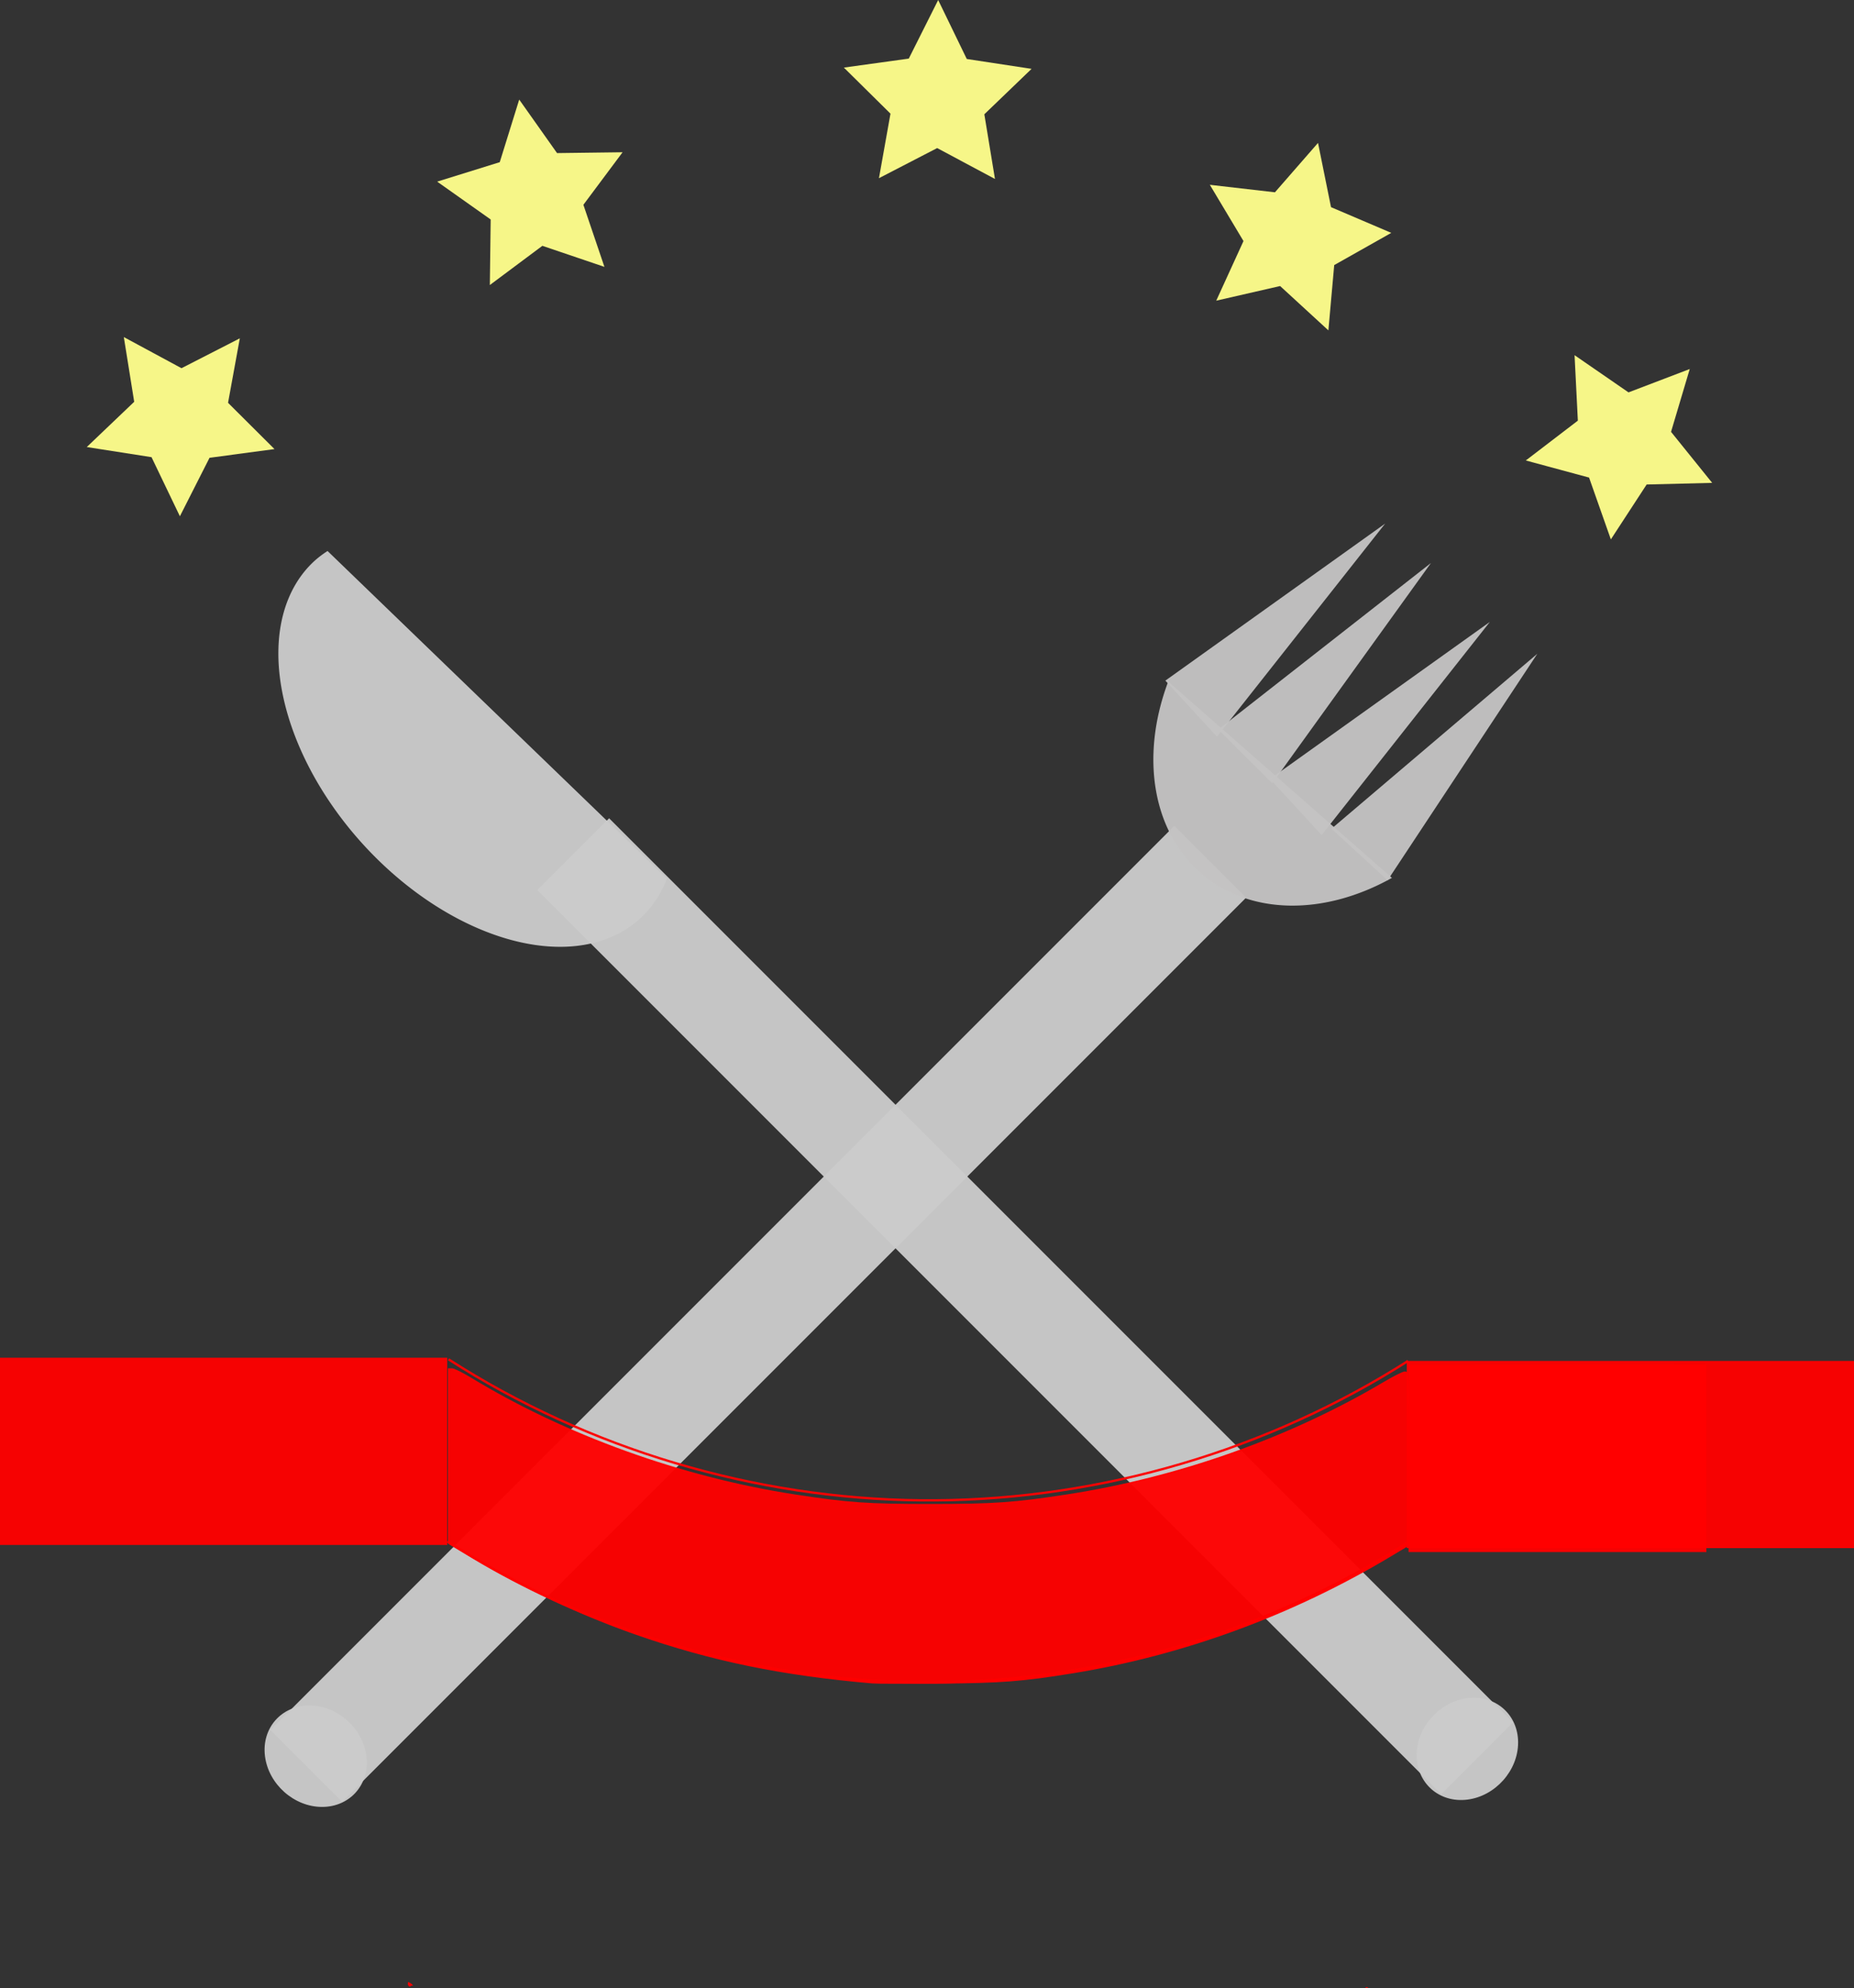 <?xml version="1.0" encoding="UTF-8" standalone="no"?>
<!-- Created with Inkscape (http://www.inkscape.org/) -->

<svg
   width="209.405mm"
   height="224.497mm"
   viewBox="0 0 209.405 224.497"
   version="1.1"
   id="svg5"
   inkscape:version="1.2.1 (9c6d41e410, 2022-07-14)"
   sodipodi:docname="logo.svg"
   xmlns:inkscape="http://www.inkscape.org/namespaces/inkscape"
   xmlns:sodipodi="http://sodipodi.sourceforge.net/DTD/sodipodi-0.dtd"
   xmlns="http://www.w3.org/2000/svg"
   xmlns:svg="http://www.w3.org/2000/svg">
  <rect x="0" y="0" width="209.405" height="224.497" fill="#333333" stroke="none"/>
  <sodipodi:namedview
     id="namedview7"
     pagecolor="#ffffff"
     bordercolor="#000000"
     borderopacity="0.25"
     inkscape:showpageshadow="2"
     inkscape:pageopacity="0.0"
     inkscape:pagecheckerboard="false"
     inkscape:deskcolor="#d1d1d1"
     inkscape:document-units="mm"
     showgrid="false"
     inkscape:zoom="1.0444209"
     inkscape:cx="205.37697"
     inkscape:cy="329.36912"
     inkscape:window-width="1920"
     inkscape:window-height="1009"
     inkscape:window-x="-8"
     inkscape:window-y="-8"
     inkscape:window-maximized="1"
     inkscape:current-layer="layer1" />
  <defs
     id="defs2">
    <inkscape:path-effect
       effect="spiro"
       id="path-effect15469"
       is_visible="true"
       lpeversion="1" />
    <inkscape:path-effect
       effect="spiro"
       id="path-effect14835"
       is_visible="true"
       lpeversion="1" />
    <inkscape:path-effect
       effect="spiro"
       id="path-effect14385"
       is_visible="true"
       lpeversion="1" />
    <inkscape:path-effect
       effect="powerstroke"
       id="path-effect12406"
       is_visible="true"
       lpeversion="1"
       offset_points="3,4.992"
       not_jump="false"
       sort_points="true"
       interpolator_type="CubicBezierJohan"
       interpolator_beta="0.2"
       start_linecap_type="zerowidth"
       linejoin_type="extrp_arc"
       miter_limit="4"
       scale_width="1"
       end_linecap_type="zerowidth" />
    <inkscape:path-effect
       effect="powerstroke"
       id="path-effect12398"
       is_visible="true"
       lpeversion="1"
       offset_points="3,4.992"
       not_jump="false"
       sort_points="true"
       interpolator_type="CubicBezierJohan"
       interpolator_beta="0.2"
       start_linecap_type="zerowidth"
       linejoin_type="extrp_arc"
       miter_limit="4"
       scale_width="1"
       end_linecap_type="zerowidth" />
    <inkscape:path-effect
       effect="spiro"
       id="path-effect12396"
       is_visible="true"
       lpeversion="1" />
    <inkscape:path-effect
       effect="powerstroke"
       id="path-effect12388"
       is_visible="true"
       lpeversion="1"
       offset_points="1,4.992"
       not_jump="false"
       sort_points="true"
       interpolator_type="CubicBezierJohan"
       interpolator_beta="0.2"
       start_linecap_type="zerowidth"
       linejoin_type="extrp_arc"
       miter_limit="4"
       scale_width="1"
       end_linecap_type="zerowidth" />
    <inkscape:path-effect
       effect="spiro"
       id="path-effect12386"
       is_visible="true"
       lpeversion="1" />
    <inkscape:path-effect
       effect="powerstroke"
       id="path-effect12378"
       is_visible="true"
       lpeversion="1"
       offset_points="4,4.992"
       not_jump="false"
       sort_points="true"
       interpolator_type="CubicBezierJohan"
       interpolator_beta="0.2"
       start_linecap_type="zerowidth"
       linejoin_type="extrp_arc"
       miter_limit="4"
       scale_width="1"
       end_linecap_type="zerowidth" />
    <inkscape:path-effect
       effect="spiro"
       id="path-effect12376"
       is_visible="true"
       lpeversion="1" />
    <inkscape:path-effect
       effect="powerstroke"
       id="path-effect11990"
       is_visible="true"
       lpeversion="1"
       offset_points="3,4.992"
       not_jump="false"
       sort_points="true"
       interpolator_type="CubicBezierJohan"
       interpolator_beta="0.2"
       start_linecap_type="zerowidth"
       linejoin_type="extrp_arc"
       miter_limit="4"
       scale_width="1"
       end_linecap_type="zerowidth" />
    <inkscape:path-effect
       effect="powerstroke"
       id="path-effect11982"
       is_visible="true"
       lpeversion="1"
       offset_points="3,4.992"
       not_jump="false"
       sort_points="true"
       interpolator_type="CubicBezierJohan"
       interpolator_beta="0.2"
       start_linecap_type="zerowidth"
       linejoin_type="extrp_arc"
       miter_limit="4"
       scale_width="1"
       end_linecap_type="zerowidth" />
    <inkscape:path-effect
       effect="powerstroke"
       id="path-effect11974"
       is_visible="true"
       lpeversion="1"
       offset_points="4,4.992"
       not_jump="false"
       sort_points="true"
       interpolator_type="CubicBezierJohan"
       interpolator_beta="0.2"
       start_linecap_type="zerowidth"
       linejoin_type="extrp_arc"
       miter_limit="4"
       scale_width="1"
       end_linecap_type="zerowidth" />
    <inkscape:path-effect
       effect="powerstroke"
       id="path-effect11966"
       is_visible="true"
       lpeversion="1"
       offset_points="3,4.992"
       not_jump="false"
       sort_points="true"
       interpolator_type="CubicBezierJohan"
       interpolator_beta="0.2"
       start_linecap_type="zerowidth"
       linejoin_type="extrp_arc"
       miter_limit="4"
       scale_width="1"
       end_linecap_type="zerowidth" />
    <inkscape:path-effect
       effect="powerstroke"
       id="path-effect11958"
       is_visible="true"
       lpeversion="1"
       offset_points="3,4.992"
       not_jump="false"
       sort_points="true"
       interpolator_type="CubicBezierJohan"
       interpolator_beta="0.2"
       start_linecap_type="zerowidth"
       linejoin_type="extrp_arc"
       miter_limit="4"
       scale_width="1"
       end_linecap_type="zerowidth" />
    <inkscape:path-effect
       effect="powerstroke"
       id="path-effect11950"
       is_visible="true"
       lpeversion="1"
       offset_points="3,4.992"
       not_jump="false"
       sort_points="true"
       interpolator_type="CubicBezierJohan"
       interpolator_beta="0.2"
       start_linecap_type="zerowidth"
       linejoin_type="extrp_arc"
       miter_limit="4"
       scale_width="1"
       end_linecap_type="zerowidth" />
    <inkscape:path-effect
       effect="powerstroke"
       id="path-effect11902"
       is_visible="true"
       lpeversion="1"
       offset_points="3,4.992"
       not_jump="false"
       sort_points="true"
       interpolator_type="CubicBezierJohan"
       interpolator_beta="0.2"
       start_linecap_type="zerowidth"
       linejoin_type="extrp_arc"
       miter_limit="4"
       scale_width="1"
       end_linecap_type="zerowidth" />
    <inkscape:path-effect
       effect="simplify"
       id="path-effect11698"
       is_visible="true"
       lpeversion="1"
       steps="1"
       threshold="0.002"
       smooth_angles="360"
       helper_size="0"
       simplify_individual_paths="false"
       simplify_just_coalesce="false" />
    <inkscape:path-effect
       effect="powerstroke"
       id="path-effect11689"
       is_visible="true"
       lpeversion="1"
       offset_points="2,4.992"
       not_jump="false"
       sort_points="true"
       interpolator_type="CubicBezierJohan"
       interpolator_beta="0.2"
       start_linecap_type="zerowidth"
       linejoin_type="extrp_arc"
       miter_limit="4"
       scale_width="1"
       end_linecap_type="zerowidth" />
    <inkscape:path-effect
       effect="powerstroke"
       id="path-effect4929"
       is_visible="true"
       lpeversion="1"
       offset_points="7,4.992"
       not_jump="false"
       sort_points="true"
       interpolator_type="CubicBezierJohan"
       interpolator_beta="0.2"
       start_linecap_type="zerowidth"
       linejoin_type="extrp_arc"
       miter_limit="4"
       scale_width="1"
       end_linecap_type="zerowidth" />
    <inkscape:path-effect
       effect="fill_between_many"
       method="bsplinespiro"
       linkedpaths="#path4927,0,1"
       id="path-effect4931"
       is_visible="true"
       lpeversion="0"
       join="true"
       close="true"
       autoreverse="true" />
    <inkscape:path-effect
       effect="fill_between_many"
       method="bsplinespiro"
       linkedpaths="#path11687,0,1"
       id="path-effect11691"
       is_visible="true"
       lpeversion="0"
       join="true"
       close="true"
       autoreverse="true" />
    <inkscape:path-effect
       effect="fill_between_many"
       method="bsplinespiro"
       linkedpaths="#path11900,0,1"
       id="path-effect11904"
       is_visible="true"
       lpeversion="0"
       join="true"
       close="true"
       autoreverse="true" />
    <inkscape:path-effect
       effect="fill_between_many"
       method="bsplinespiro"
       linkedpaths="#path11948,0,1"
       id="path-effect11952"
       is_visible="true"
       lpeversion="0"
       join="true"
       close="true"
       autoreverse="true" />
    <inkscape:path-effect
       effect="fill_between_many"
       method="bsplinespiro"
       linkedpaths="#path11956,0,1"
       id="path-effect11960"
       is_visible="true"
       lpeversion="0"
       join="true"
       close="true"
       autoreverse="true" />
    <inkscape:path-effect
       effect="fill_between_many"
       method="bsplinespiro"
       linkedpaths="#path11964,0,1"
       id="path-effect11968"
       is_visible="true"
       lpeversion="0"
       join="true"
       close="true"
       autoreverse="true" />
    <inkscape:path-effect
       effect="fill_between_many"
       method="bsplinespiro"
       linkedpaths="#path11972,0,1"
       id="path-effect11976"
       is_visible="true"
       lpeversion="0"
       join="true"
       close="true"
       autoreverse="true" />
    <inkscape:path-effect
       effect="fill_between_many"
       method="bsplinespiro"
       linkedpaths="#path11980,0,1"
       id="path-effect11984"
       is_visible="true"
       lpeversion="0"
       join="true"
       close="true"
       autoreverse="true" />
    <inkscape:path-effect
       effect="fill_between_many"
       method="bsplinespiro"
       linkedpaths="#path11988,0,1"
       id="path-effect11992"
       is_visible="true"
       lpeversion="0"
       join="true"
       close="true"
       autoreverse="true" />
    <inkscape:path-effect
       effect="powerstroke"
       id="path-effect11990-3"
       is_visible="true"
       lpeversion="1"
       offset_points="3,4.992"
       not_jump="false"
       sort_points="true"
       interpolator_type="CubicBezierJohan"
       interpolator_beta="0.2"
       start_linecap_type="zerowidth"
       linejoin_type="extrp_arc"
       miter_limit="4"
       scale_width="1"
       end_linecap_type="zerowidth" />
    <inkscape:path-effect
       effect="powerstroke"
       id="path-effect11990-6"
       is_visible="true"
       lpeversion="1"
       offset_points="3,4.992"
       not_jump="false"
       sort_points="true"
       interpolator_type="CubicBezierJohan"
       interpolator_beta="0.2"
       start_linecap_type="zerowidth"
       linejoin_type="extrp_arc"
       miter_limit="4"
       scale_width="1"
       end_linecap_type="zerowidth" />
    <inkscape:path-effect
       effect="powerstroke"
       id="path-effect11990-5"
       is_visible="true"
       lpeversion="1"
       offset_points="3,4.992"
       not_jump="false"
       sort_points="true"
       interpolator_type="CubicBezierJohan"
       interpolator_beta="0.2"
       start_linecap_type="zerowidth"
       linejoin_type="extrp_arc"
       miter_limit="4"
       scale_width="1"
       end_linecap_type="zerowidth" />
    <inkscape:path-effect
       effect="powerstroke"
       id="path-effect11990-4"
       is_visible="true"
       lpeversion="1"
       offset_points="3,4.992"
       not_jump="false"
       sort_points="true"
       interpolator_type="CubicBezierJohan"
       interpolator_beta="0.2"
       start_linecap_type="zerowidth"
       linejoin_type="extrp_arc"
       miter_limit="4"
       scale_width="1"
       end_linecap_type="zerowidth" />
    <inkscape:path-effect
       effect="fill_between_many"
       method="bsplinespiro"
       linkedpaths="#path12374,0,1"
       id="path-effect12380"
       is_visible="true"
       lpeversion="0"
       join="true"
       close="true"
       autoreverse="true" />
    <inkscape:path-effect
       effect="fill_between_many"
       method="bsplinespiro"
       linkedpaths="#path12384,0,1"
       id="path-effect12390"
       is_visible="true"
       lpeversion="0"
       join="true"
       close="true"
       autoreverse="true" />
    <inkscape:path-effect
       effect="fill_between_many"
       method="bsplinespiro"
       linkedpaths="#path12394,0,1"
       id="path-effect12400"
       is_visible="true"
       lpeversion="0"
       join="true"
       close="true"
       autoreverse="true" />
    <inkscape:path-effect
       effect="fill_between_many"
       method="bsplinespiro"
       linkedpaths="#path12404,0,1"
       id="path-effect12408"
       is_visible="true"
       lpeversion="0"
       join="true"
       close="true"
       autoreverse="true" />
    <inkscape:path-effect
       effect="spiro"
       id="path-effect14385-8"
       is_visible="true"
       lpeversion="1" />
    <inkscape:path-effect
       effect="spiro"
       id="path-effect15469-5"
       is_visible="true"
       lpeversion="1" />
  </defs>
  <g
     inkscape:label="Слой 1"
     inkscape:groupmode="layer"
     id="layer1"
     transform="translate(-3.923,-20.561)">
    <g
       id="g13053"
       transform="translate(11.464,26.153)">
      <g
         id="g13031"
         transform="translate(-29.736,1.075)">
        <g
           id="g4750"
           style="fill:#cccccc;stroke:none">
          <rect
             style="fill:#cccccc;fill-opacity:0.957;fill-rule:evenodd;stroke:none;stroke-width:0.265;paint-order:stroke fill markers"
             id="rect344"
             width="11.464"
             height="144.38"
             x="170.712"
             y="-48.25"
             transform="rotate(45)" />
          <ellipse
             style="fill:#cccccc;fill-opacity:0.957;fill-rule:evenodd;stroke:none;stroke-width:0.274;stroke-opacity:0;paint-order:stroke fill markers"
             id="path3240"
             cx="33.704"
             cy="193.187"
             rx="5.728"
             ry="5.773"
             transform="matrix(1,0,0.125,0.992,0,0)" />
        </g>
        <path
           id="path4917"
           style="fill:#c4c3c3;fill-opacity:0.957;fill-rule:evenodd;stroke:#502d16;stroke-width:0.399;stroke-opacity:0;paint-order:stroke fill markers"
           d="M 179.41,92.464 154.14,70.298 a 18.627,24.296 39.687 0 0 3.932,21.843 18.627,24.296 39.687 0 0 21.338,0.323 z m -24.998,-21.528 24.362,21.854 z" />
        <path
           style="fill:#c4c3c3;fill-opacity:0.957;fill-rule:nonzero;stroke:none;stroke-width:0.265;stroke-opacity:0;paint-order:stroke fill markers"
           d="m 122.884,219.615 8.598,0.358 -3.583,-30.452 z"
           id="path11988-1"
           inkscape:path-effect="#path-effect11990-3"
           inkscape:original-d="m 122.8842,219.6152 8.59831,0.35826 -3.58263,-30.45235 z"
           inkscape:linked-fill="path11994"
           class="UnoptimicedTransforms"
           transform="rotate(42.48,326.46,195.151)"
           inkscape:transform-center-x="-0.56085664"
           inkscape:transform-center-y="-0.51750178" />
        <path
           style="fill:#c4c3c3;fill-opacity:0.957;fill-rule:nonzero;stroke:none;stroke-width:0.265;stroke-opacity:0;paint-order:stroke fill markers"
           d="m 122.884,219.615 8.598,0.358 -3.583,-30.452 z"
           id="path11988-10"
           inkscape:path-effect="#path-effect11990-6"
           inkscape:original-d="m 122.8842,219.6152 8.59831,0.35826 -3.58263,-30.45235 z"
           inkscape:linked-fill="path11994"
           class="UnoptimicedTransforms"
           transform="rotate(40.181,329.139,221.204)"
           inkscape:transform-center-x="-0.41785539"
           inkscape:transform-center-y="-0.66195484" />
        <path
           style="fill:#c4c3c3;fill-opacity:0.957;fill-rule:nonzero;stroke:none;stroke-width:0.265;stroke-opacity:0;paint-order:stroke fill markers"
           d="m 122.884,219.615 8.598,0.358 -3.583,-30.452 z"
           id="path11988-9"
           inkscape:path-effect="#path-effect11990-5"
           inkscape:original-d="m 122.8842,219.6152 8.59831,0.35826 -3.58263,-30.45235 z"
           inkscape:linked-fill="path11994"
           class="UnoptimicedTransforms"
           transform="rotate(45,318.728,182.245)"
           inkscape:transform-center-x="-0.71652598"
           inkscape:transform-center-y="-0.35826293" />
        <path
           style="fill:#c4c3c3;fill-opacity:0.957;fill-rule:nonzero;stroke:none;stroke-width:0.265;stroke-opacity:0;paint-order:stroke fill markers"
           d="m 122.884,219.615 8.598,0.358 -3.583,-30.452 z"
           id="path11988-92"
           inkscape:path-effect="#path-effect11990-4"
           inkscape:original-d="m 122.8842,219.6152 8.59831,0.35826 -3.58263,-30.45235 z"
           inkscape:linked-fill="path11994"
           class="UnoptimicedTransforms"
           transform="rotate(45,311.233,202.069)"
           inkscape:transform-center-x="-0.71652598"
           inkscape:transform-center-y="-0.35826293" />
      </g>
      <g
         id="g13037">
        <g
           id="g4750-3"
           style="fill:#cccccc;stroke:none"
           transform="rotate(-90,108.15,141.592)">
          <rect
             style="fill:#cccccc;fill-opacity:0.957;fill-rule:evenodd;stroke:none;stroke-width:0.265;paint-order:stroke fill markers"
             id="rect344-7"
             width="11.464"
             height="144.38"
             x="170.712"
             y="-48.25"
             transform="rotate(45)" />
          <ellipse
             style="fill:#cccccc;fill-opacity:0.957;fill-rule:evenodd;stroke:none;stroke-width:0.274;stroke-opacity:0;paint-order:stroke fill markers"
             id="path3240-3"
             cx="33.704"
             cy="193.187"
             rx="5.728"
             ry="5.773"
             transform="matrix(1,0,0.125,0.992,0,0)" />
        </g>
        <path
           id="path12882"
           style="fill:#cccccc;fill-opacity:0.957;fill-rule:evenodd;stroke:none;stroke-width:0.316;stroke-opacity:0;paint-order:stroke fill markers"
           inkscape:transform-center-x="-0.85332097"
           inkscape:transform-center-y="-2.1333024"
           d="m 29.456,56.626 a 27.306,17.493 47.762 0 0 -1.447,1.092 27.306,17.493 47.762 0 0 5.405,31.975 27.306,17.493 47.762 0 0 31.307,8.458 27.306,17.493 47.762 0 0 3.065,-4.526 z" />
      </g>
    </g>
    <path
       sodipodi:type="star"
       style="fill:#ffff8c;fill-opacity:0.957;fill-rule:evenodd;stroke:none;stroke-width:0.265;stroke-opacity:0;paint-order:stroke fill markers"
       id="path13107"
       inkscape:flatsided="false"
       sodipodi:sides="5"
       sodipodi:cx="24.361881"
       sodipodi:cy="67.7117"
       sodipodi:r1="11.146528"
       sodipodi:r2="5.5732636"
       sodipodi:arg1="0.78539816"
       sodipodi:arg2="1.4137167"
       inkscape:rounded="0"
       inkscape:randomized="0"
       d="m 32.244,75.593 -7.01,-2.377 -5.932,4.427 0.095,-7.401 -6.043,-4.274 7.068,-2.197 2.197,-7.068 4.274,6.043 7.401,-0.095 -4.427,5.932 z"
       inkscape:transform-center-x="0.037382817"
       inkscape:transform-center-y="1.0287832"
       transform="rotate(-26.378,24.362,67.712)" />
    <path
       sodipodi:type="star"
       style="fill:#ffff8c;fill-opacity:0.957;fill-rule:evenodd;stroke:none;stroke-width:0.265;stroke-opacity:0;paint-order:stroke fill markers"
       id="path13107-5"
       inkscape:flatsided="false"
       sodipodi:sides="5"
       sodipodi:cx="27.227985"
       sodipodi:cy="40.483715"
       sodipodi:r1="11.146528"
       sodipodi:r2="5.5732636"
       sodipodi:arg1="0.78539816"
       sodipodi:arg2="1.4137167"
       inkscape:rounded="0"
       inkscape:randomized="0"
       d="m 35.11,48.366 -7.01,-2.377 -5.932,4.427 0.095,-7.401 -6.043,-4.274 7.068,-2.197 2.197,-7.068 4.274,6.043 7.401,-0.095 -4.427,5.932 z"
       inkscape:transform-center-x="0.53883361"
       inkscape:transform-center-y="-0.53883377"
       transform="translate(37.082,2.33)" />
    <path
       sodipodi:type="star"
       style="fill:#ffff8c;fill-opacity:0.957;fill-rule:evenodd;stroke:none;stroke-width:0.265;stroke-opacity:0;paint-order:stroke fill markers"
       id="path13107-7"
       inkscape:flatsided="false"
       sodipodi:sides="5"
       sodipodi:cx="27.227985"
       sodipodi:cy="40.483715"
       sodipodi:r1="11.146528"
       sodipodi:r2="5.5732636"
       sodipodi:arg1="0.78539816"
       sodipodi:arg2="1.4137167"
       inkscape:rounded="0"
       inkscape:randomized="0"
       d="m 35.11,48.366 -7.01,-2.377 -5.932,4.427 0.095,-7.401 -6.043,-4.274 7.068,-2.197 2.197,-7.068 4.274,6.043 7.401,-0.095 -4.427,5.932 z"
       inkscape:transform-center-x="-0.023244086"
       inkscape:transform-center-y="-1.0422677"
       transform="rotate(9.387,121.967,539.039)" />
    <path
       sodipodi:type="star"
       style="fill:#ffff8c;fill-opacity:0.957;fill-rule:evenodd;stroke:none;stroke-width:0.265;stroke-opacity:0;paint-order:stroke fill markers"
       id="path13107-6"
       inkscape:flatsided="false"
       sodipodi:sides="5"
       sodipodi:cx="27.227985"
       sodipodi:cy="40.483715"
       sodipodi:r1="11.146528"
       sodipodi:r2="5.5732636"
       sodipodi:arg1="0.78539816"
       sodipodi:arg2="1.4137167"
       inkscape:rounded="0"
       inkscape:randomized="0"
       d="m 35.11,48.366 -7.01,-2.377 -5.932,4.427 0.095,-7.401 -6.043,-4.274 7.068,-2.197 2.197,-7.068 4.274,6.043 7.401,-0.095 -4.427,5.932 z"
       inkscape:transform-center-x="-0.88183007"
       inkscape:transform-center-y="-0.19025419"
       transform="rotate(23.834,72.026,334.696)" />
    <path
       sodipodi:type="star"
       style="fill:#ffff8c;fill-opacity:0.957;fill-rule:evenodd;stroke:none;stroke-width:0.265;stroke-opacity:0;paint-order:stroke fill markers"
       id="path13107-0"
       inkscape:flatsided="false"
       sodipodi:sides="5"
       sodipodi:cx="27.227985"
       sodipodi:cy="40.483715"
       sodipodi:r1="11.146528"
       sodipodi:r2="5.5732636"
       sodipodi:arg1="0.78539816"
       sodipodi:arg2="1.4137167"
       inkscape:rounded="0"
       inkscape:randomized="0"
       d="m 35.11,48.366 -7.01,-2.377 -5.932,4.427 0.095,-7.401 -6.043,-4.274 7.068,-2.197 2.197,-7.068 4.274,6.043 7.401,-0.095 -4.427,5.932 z"
       inkscape:transform-center-x="0.41092146"
       inkscape:transform-center-y="0.66598905"
       transform="rotate(51.852,76.441,219.972)" />
    <path
       style="fill:#ff0000;fill-opacity:0.957;fill-rule:evenodd;stroke:none;stroke-width:0.265;stroke-opacity:0.957;paint-order:stroke fill markers"
       d="m 49.44,243.619 50.694,0.537"
       id="path14788" />
    <path
       style="fill:#ff0000;fill-opacity:0.957;fill-rule:evenodd;stroke:#ff0000;stroke-width:0.24;stroke-opacity:0.957;paint-order:stroke fill markers"
       d="m 597.159,925.636 c -0.439,-0.702 -0.363,-1.2 0.182,-1.2 0.388,0 0.479,0.16 0.479,0.838 0,0.943 -0.222,1.065 -0.661,0.362 z"
       id="path15625"
       transform="scale(0.265)" />
    <g
       id="g15642"
       transform="translate(4.639,-69.743)">
      <g
         id="g15503">
        <rect
           style="fill:#ff0000;fill-opacity:0.957;fill-rule:evenodd;stroke:none;stroke-width:0.265;stroke-opacity:0;paint-order:stroke fill markers"
           id="rect14350"
           width="50.515"
           height="21.138"
           x="-0.717"
           y="243.619" />
        <rect
           style="fill:#ff0000;fill-opacity:0.957;fill-rule:evenodd;stroke:none;stroke-width:0.265;stroke-opacity:0;paint-order:stroke fill markers"
           id="rect14350-7"
           width="50.515"
           height="21.138"
           x="158.173"
           y="243.977" />
        <path
           style="fill:none;fill-opacity:0.957;fill-rule:evenodd;stroke:#ff0000;stroke-width:0.265;stroke-opacity:0.957;paint-order:stroke fill markers"
           d="m 49.947,243.798 c 15.818,10.146 34.525,15.731 53.316,15.92 18.791,0.189 37.606,-5.02 53.625,-14.845 0.48,-0.295 0.958,-0.593 1.433,-0.896"
           id="path15467"
           inkscape:path-effect="#path-effect15469"
           inkscape:original-d="m 49.94695,243.79795 c 35.647428,0.35852 71.2946,0.71679 106.94149,1.07478 35.6469,0.358 0.95564,-0.59684 1.43306,-0.89565" />
        <path
           style="fill:none;fill-opacity:0.957;fill-rule:evenodd;stroke:#ff0000;stroke-width:0.265;stroke-opacity:0.957;paint-order:stroke fill markers"
           d="m 49.827,264.357 c 15.818,10.146 34.525,15.731 53.316,15.92 18.791,0.189 37.606,-5.02 53.625,-14.845 0.48,-0.295 0.958,-0.593 1.433,-0.896"
           id="path15467-9"
           inkscape:path-effect="#path-effect15469-5"
           inkscape:original-d="m 49.826678,264.35684 c 35.647428,0.35852 71.294602,0.71679 106.941492,1.07478 35.6469,0.358 0.95564,-0.59684 1.43306,-0.89565" />
      </g>
      <path
         style="fill:#ff0000;fill-opacity:0.957;fill-rule:evenodd;stroke:#ff0000;stroke-width:0.678;stroke-opacity:0.957;paint-order:stroke fill markers"
         d="m 369.321,1057.782 c -38.799,-3.353 -68.71,-9.507 -100.878,-20.757 -23.405,-8.185 -49.128,-20.175 -69.248,-32.279 l -10.642,-6.402 V 961.247 924.149 h 1.423 c 0.783,0 4.402,1.81 8.044,4.022 40.19,24.417 89.973,42.345 138.126,49.743 22.548,3.464 31.084,4.062 57.886,4.052 26.788,-0.009 35.557,-0.623 57.886,-4.051 47.507,-7.295 95.38,-24.282 135.437,-48.059 4.033,-2.394 7.961,-4.353 8.729,-4.353 1.393,0 1.396,0.082 1.396,36.833 v 36.833 l -7.278,4.366 c -41.92,25.149 -88.313,42.217 -135.671,49.914 -21.51,3.496 -30.297,4.176 -56.776,4.39 -13.964,0.113 -26.76,0.087 -28.435,-0.057 z"
         id="path15621"
         transform="scale(0.265)" />
      <path
         style="fill:#ff0000;fill-opacity:0.957;fill-rule:evenodd;stroke:#ff0000;stroke-width:0.24;stroke-opacity:0.957;paint-order:stroke fill markers"
         d="m 597.811,1001.093 c 0.024,-1.874 -0.3,-5.073 -0.501,-4.948 -0.118,0.073 -0.21,-3.53 -0.21,-8.277 0,-4.645 0.092,-8.349 0.206,-8.279 0.115,0.071 0.285,-11.858 0.385,-26.844 0.098,-14.834 0.209,-27.73 0.246,-28.658 l 0.068,-1.687 63.219,-0.063 63.219,-0.063 v 39.858 39.858 h -63.322 -63.322 z"
         id="path15627"
         transform="scale(0.265)" />
    </g>
    <path
       style="fill:#ff0000;fill-opacity:0.957;fill-rule:evenodd;stroke:#ff0000;stroke-width:0.24;stroke-opacity:0.957;paint-order:stroke fill markers"
       d=""
       id="path15629"
       transform="scale(0.265)" />
    <path
       style="fill:#ff0000;fill-opacity:0.957;fill-rule:evenodd;stroke:#ff0000;stroke-width:0.24;stroke-opacity:0.957;paint-order:stroke fill markers"
       d="m 189.16,923.798 c 0.165,-0.066 0.434,-0.066 0.598,0 0.165,0.066 0.03,0.121 -0.299,0.121 -0.329,0 -0.464,-0.054 -0.299,-0.121 z"
       id="path15631"
       transform="scale(0.265)" />
    <path
       style="fill:#ff0000;fill-opacity:0.957;fill-rule:evenodd;stroke:#ff0000;stroke-width:0.24;stroke-opacity:0.957;paint-order:stroke fill markers"
       d="m 188.742,922.94 c -7.5e-4,-0.362 0.054,-0.658 0.122,-0.658 0.226,0 1.786,1.075 1.789,1.233 0.002,0.086 -0.427,0.139 -0.953,0.12 -0.874,-0.033 -0.956,-0.092 -0.957,-0.694 z"
       id="path15633"
       transform="scale(0.265)" />
  </g>
</svg>
